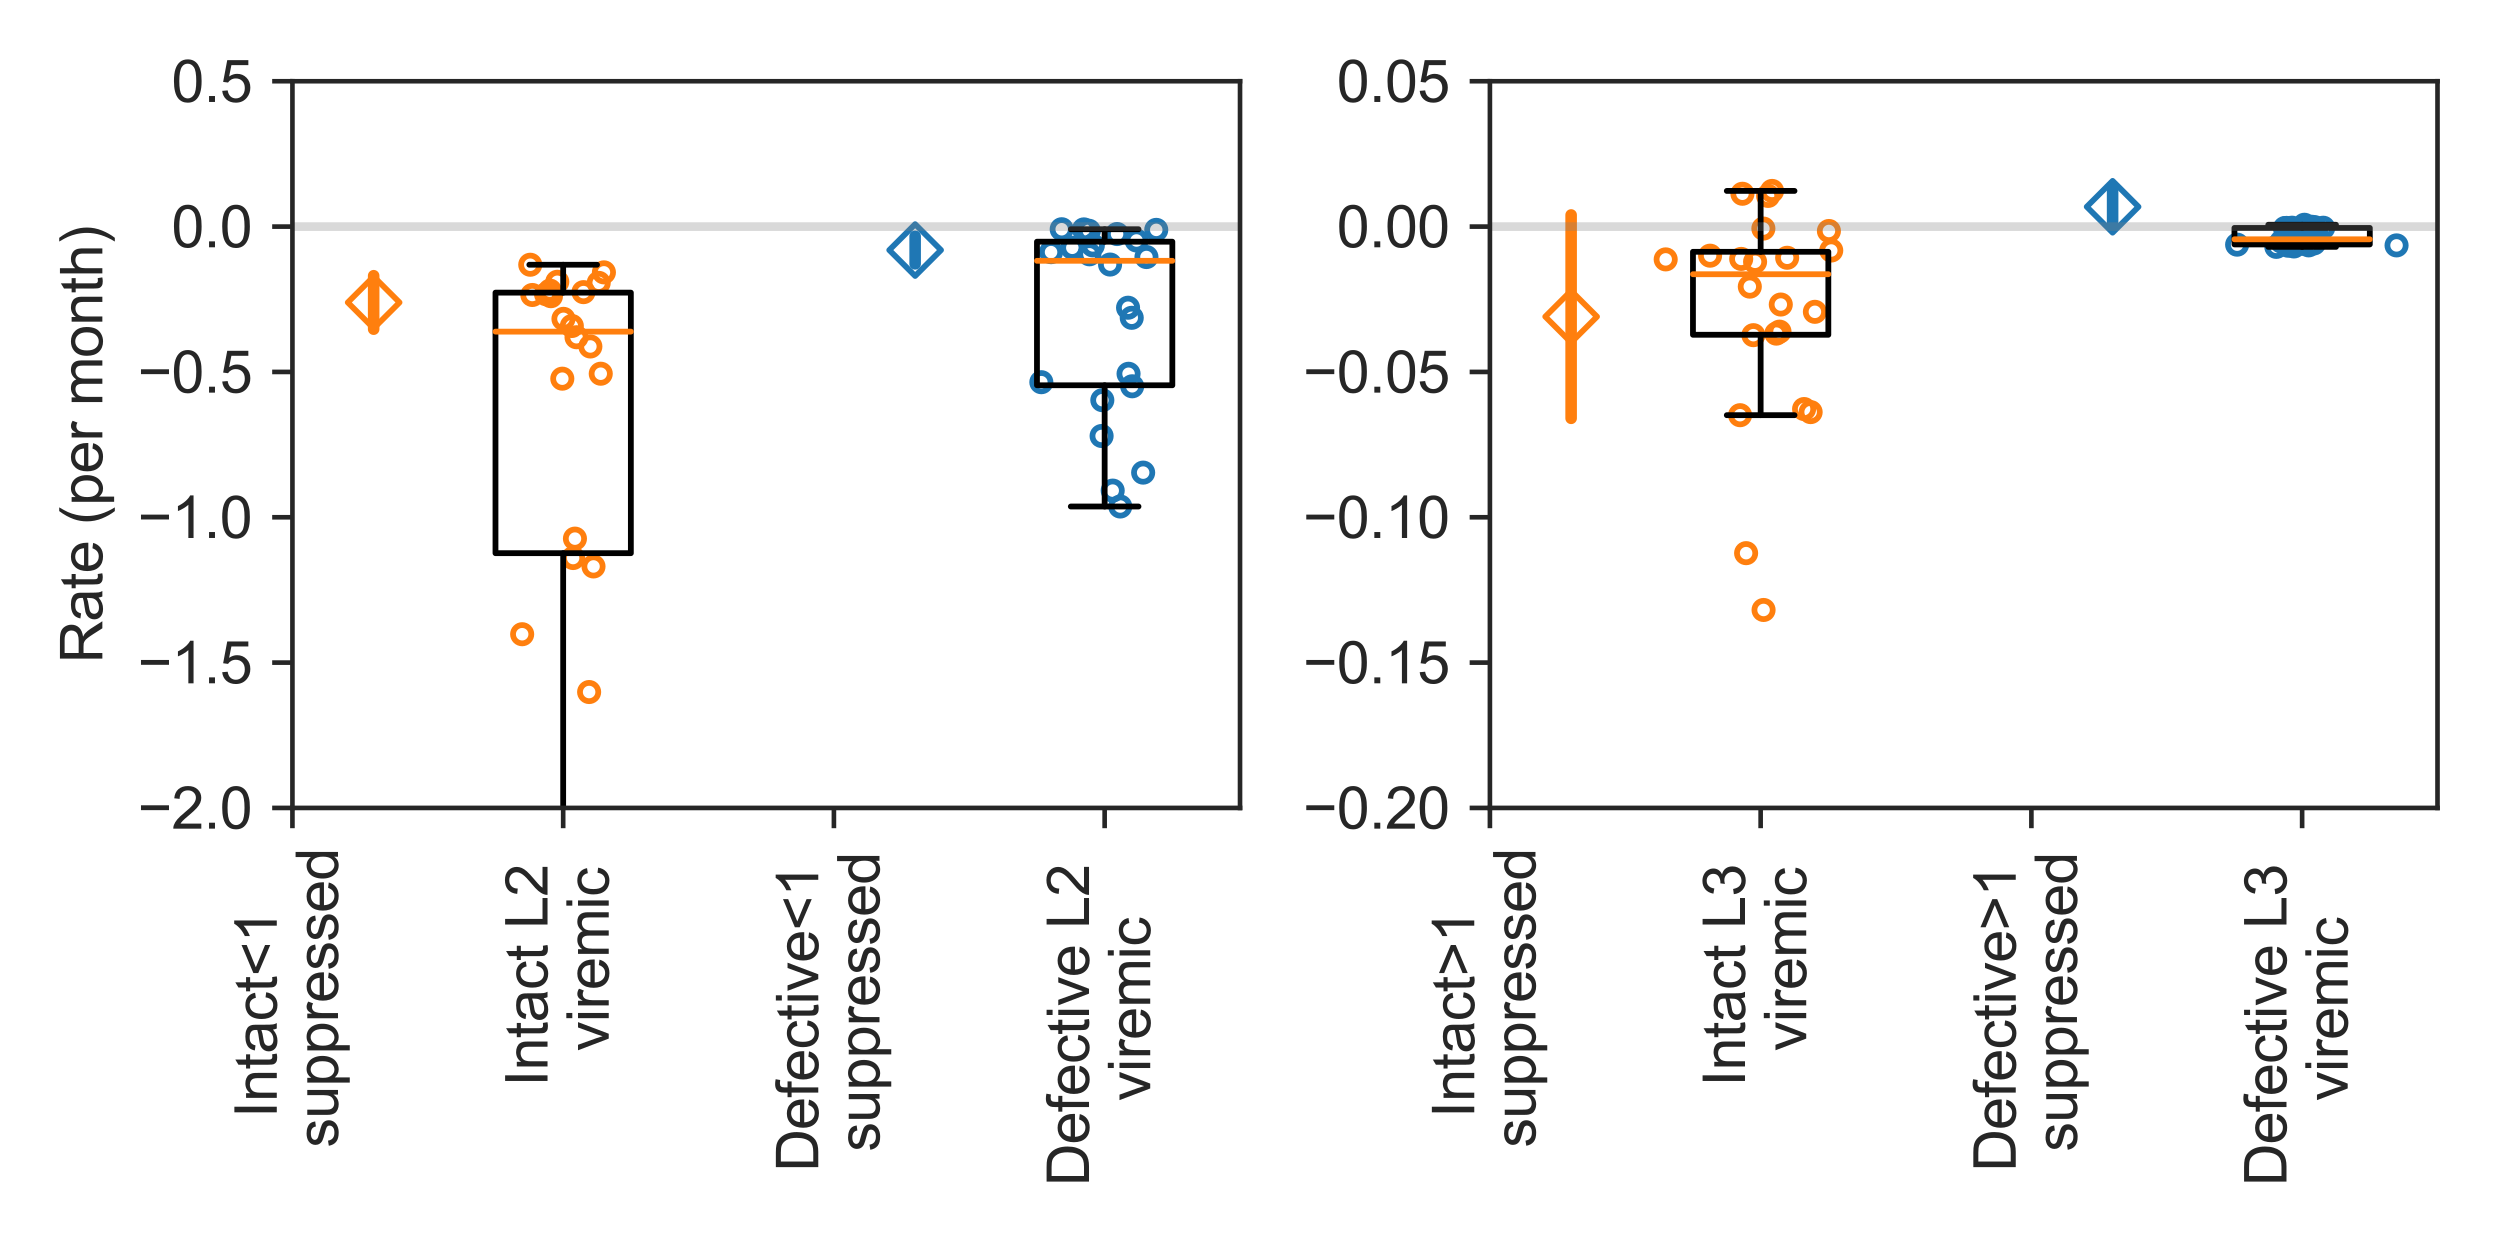 <?xml version="1.0" encoding="utf-8" standalone="no"?>
<!DOCTYPE svg PUBLIC "-//W3C//DTD SVG 1.1//EN"
  "http://www.w3.org/Graphics/SVG/1.1/DTD/svg11.dtd">
<svg xmlns:xlink="http://www.w3.org/1999/xlink" width="432pt" height="216pt" viewBox="0 0 432 216" xmlns="http://www.w3.org/2000/svg" version="1.1">
 <defs>
  <style type="text/css">*{stroke-linejoin: round; stroke-linecap: butt}</style>
 </defs>
 <g id="figure_1">
  <g id="patch_1">
   <path d="M 0 216 
L 432 216 
L 432 0 
L 0 0 
z
" style="fill: #ffffff"/>
  </g>
  <g id="axes_1">
   <g id="patch_2">
    <path d="M 50.532 139.61 
L 214.276 139.61 
L 214.276 14.04 
L 50.532 14.04 
z
" style="fill: #ffffff"/>
   </g>
   <g id="matplotlib.axis_1">
    <g id="xtick_1">
     <g id="line2d_1">
      <defs>
       <path id="m4bb43ead00" d="M 0 0 
L 0 3.5 
" style="stroke: #262626; stroke-width: 0.8"/>
      </defs>
      <g>
       <use xlink:href="#m4bb43ead00" x="50.532" y="139.61" style="fill: #262626; stroke: #262626; stroke-width: 0.8"/>
      </g>
     </g>
     <g id="text_1">
      <!-- Intact&lt;1  -->
      <g style="fill: #262626" transform="translate(47.829 193.165) rotate(-90) scale(0.1 -0.1)">
       <defs>
        <path id="ArialMT-49" d="M 597 0 
L 597 4581 
L 1203 4581 
L 1203 0 
L 597 0 
z
" transform="scale(0.016)"/>
        <path id="ArialMT-6e" d="M 422 0 
L 422 3319 
L 928 3319 
L 928 2847 
Q 1294 3394 1984 3394 
Q 2284 3394 2536 3286 
Q 2788 3178 2913 3003 
Q 3038 2828 3088 2588 
Q 3119 2431 3119 2041 
L 3119 0 
L 2556 0 
L 2556 2019 
Q 2556 2363 2490 2533 
Q 2425 2703 2258 2804 
Q 2091 2906 1866 2906 
Q 1506 2906 1245 2678 
Q 984 2450 984 1813 
L 984 0 
L 422 0 
z
" transform="scale(0.016)"/>
        <path id="ArialMT-74" d="M 1650 503 
L 1731 6 
Q 1494 -44 1306 -44 
Q 1000 -44 831 53 
Q 663 150 594 308 
Q 525 466 525 972 
L 525 2881 
L 113 2881 
L 113 3319 
L 525 3319 
L 525 4141 
L 1084 4478 
L 1084 3319 
L 1650 3319 
L 1650 2881 
L 1084 2881 
L 1084 941 
Q 1084 700 1114 631 
Q 1144 563 1211 522 
Q 1278 481 1403 481 
Q 1497 481 1650 503 
z
" transform="scale(0.016)"/>
        <path id="ArialMT-61" d="M 2588 409 
Q 2275 144 1986 34 
Q 1697 -75 1366 -75 
Q 819 -75 525 192 
Q 231 459 231 875 
Q 231 1119 342 1320 
Q 453 1522 633 1644 
Q 813 1766 1038 1828 
Q 1203 1872 1538 1913 
Q 2219 1994 2541 2106 
Q 2544 2222 2544 2253 
Q 2544 2597 2384 2738 
Q 2169 2928 1744 2928 
Q 1347 2928 1158 2789 
Q 969 2650 878 2297 
L 328 2372 
Q 403 2725 575 2942 
Q 747 3159 1072 3276 
Q 1397 3394 1825 3394 
Q 2250 3394 2515 3294 
Q 2781 3194 2906 3042 
Q 3031 2891 3081 2659 
Q 3109 2516 3109 2141 
L 3109 1391 
Q 3109 606 3145 398 
Q 3181 191 3288 0 
L 2700 0 
Q 2613 175 2588 409 
z
M 2541 1666 
Q 2234 1541 1622 1453 
Q 1275 1403 1131 1340 
Q 988 1278 909 1158 
Q 831 1038 831 891 
Q 831 666 1001 516 
Q 1172 366 1500 366 
Q 1825 366 2078 508 
Q 2331 650 2450 897 
Q 2541 1088 2541 1459 
L 2541 1666 
z
" transform="scale(0.016)"/>
        <path id="ArialMT-63" d="M 2588 1216 
L 3141 1144 
Q 3050 572 2676 248 
Q 2303 -75 1759 -75 
Q 1078 -75 664 370 
Q 250 816 250 1647 
Q 250 2184 428 2587 
Q 606 2991 970 3192 
Q 1334 3394 1763 3394 
Q 2303 3394 2647 3120 
Q 2991 2847 3088 2344 
L 2541 2259 
Q 2463 2594 2264 2762 
Q 2066 2931 1784 2931 
Q 1359 2931 1093 2626 
Q 828 2322 828 1663 
Q 828 994 1084 691 
Q 1341 388 1753 388 
Q 2084 388 2306 591 
Q 2528 794 2588 1216 
z
" transform="scale(0.016)"/>
        <path id="ArialMT-3c" d="M 350 2003 
L 350 2528 
L 3384 3809 
L 3384 3250 
L 978 2263 
L 3384 1266 
L 3384 706 
L 350 2003 
z
" transform="scale(0.016)"/>
        <path id="ArialMT-31" d="M 2384 0 
L 1822 0 
L 1822 3584 
Q 1619 3391 1289 3197 
Q 959 3003 697 2906 
L 697 3450 
Q 1169 3672 1522 3987 
Q 1875 4303 2022 4600 
L 2384 4600 
L 2384 0 
z
" transform="scale(0.016)"/>
        <path id="ArialMT-20" transform="scale(0.016)"/>
       </defs>
       <use xlink:href="#ArialMT-49"/>
       <use xlink:href="#ArialMT-6e" x="27.783"/>
       <use xlink:href="#ArialMT-74" x="83.398"/>
       <use xlink:href="#ArialMT-61" x="111.182"/>
       <use xlink:href="#ArialMT-63" x="166.797"/>
       <use xlink:href="#ArialMT-74" x="216.797"/>
       <use xlink:href="#ArialMT-3c" x="244.58"/>
       <use xlink:href="#ArialMT-31" x="302.979"/>
       <use xlink:href="#ArialMT-20" x="358.594"/>
      </g>
      <!--  suppressed -->
      <g style="fill: #262626" transform="translate(58.406 201.083) rotate(-90) scale(0.1 -0.1)">
       <defs>
        <path id="ArialMT-73" d="M 197 991 
L 753 1078 
Q 800 744 1014 566 
Q 1228 388 1613 388 
Q 2000 388 2187 545 
Q 2375 703 2375 916 
Q 2375 1106 2209 1216 
Q 2094 1291 1634 1406 
Q 1016 1563 777 1677 
Q 538 1791 414 1992 
Q 291 2194 291 2438 
Q 291 2659 392 2848 
Q 494 3038 669 3163 
Q 800 3259 1026 3326 
Q 1253 3394 1513 3394 
Q 1903 3394 2198 3281 
Q 2494 3169 2634 2976 
Q 2775 2784 2828 2463 
L 2278 2388 
Q 2241 2644 2061 2787 
Q 1881 2931 1553 2931 
Q 1166 2931 1000 2803 
Q 834 2675 834 2503 
Q 834 2394 903 2306 
Q 972 2216 1119 2156 
Q 1203 2125 1616 2013 
Q 2213 1853 2448 1751 
Q 2684 1650 2818 1456 
Q 2953 1263 2953 975 
Q 2953 694 2789 445 
Q 2625 197 2315 61 
Q 2006 -75 1616 -75 
Q 969 -75 630 194 
Q 291 463 197 991 
z
" transform="scale(0.016)"/>
        <path id="ArialMT-75" d="M 2597 0 
L 2597 488 
Q 2209 -75 1544 -75 
Q 1250 -75 995 37 
Q 741 150 617 320 
Q 494 491 444 738 
Q 409 903 409 1263 
L 409 3319 
L 972 3319 
L 972 1478 
Q 972 1038 1006 884 
Q 1059 663 1231 536 
Q 1403 409 1656 409 
Q 1909 409 2131 539 
Q 2353 669 2445 892 
Q 2538 1116 2538 1541 
L 2538 3319 
L 3100 3319 
L 3100 0 
L 2597 0 
z
" transform="scale(0.016)"/>
        <path id="ArialMT-70" d="M 422 -1272 
L 422 3319 
L 934 3319 
L 934 2888 
Q 1116 3141 1344 3267 
Q 1572 3394 1897 3394 
Q 2322 3394 2647 3175 
Q 2972 2956 3137 2557 
Q 3303 2159 3303 1684 
Q 3303 1175 3120 767 
Q 2938 359 2589 142 
Q 2241 -75 1856 -75 
Q 1575 -75 1351 44 
Q 1128 163 984 344 
L 984 -1272 
L 422 -1272 
z
M 931 1641 
Q 931 1000 1190 694 
Q 1450 388 1819 388 
Q 2194 388 2461 705 
Q 2728 1022 2728 1688 
Q 2728 2322 2467 2637 
Q 2206 2953 1844 2953 
Q 1484 2953 1207 2617 
Q 931 2281 931 1641 
z
" transform="scale(0.016)"/>
        <path id="ArialMT-72" d="M 416 0 
L 416 3319 
L 922 3319 
L 922 2816 
Q 1116 3169 1280 3281 
Q 1444 3394 1641 3394 
Q 1925 3394 2219 3213 
L 2025 2691 
Q 1819 2813 1613 2813 
Q 1428 2813 1281 2702 
Q 1134 2591 1072 2394 
Q 978 2094 978 1738 
L 978 0 
L 416 0 
z
" transform="scale(0.016)"/>
        <path id="ArialMT-65" d="M 2694 1069 
L 3275 997 
Q 3138 488 2766 206 
Q 2394 -75 1816 -75 
Q 1088 -75 661 373 
Q 234 822 234 1631 
Q 234 2469 665 2931 
Q 1097 3394 1784 3394 
Q 2450 3394 2872 2941 
Q 3294 2488 3294 1666 
Q 3294 1616 3291 1516 
L 816 1516 
Q 847 969 1125 678 
Q 1403 388 1819 388 
Q 2128 388 2347 550 
Q 2566 713 2694 1069 
z
M 847 1978 
L 2700 1978 
Q 2663 2397 2488 2606 
Q 2219 2931 1791 2931 
Q 1403 2931 1139 2672 
Q 875 2413 847 1978 
z
" transform="scale(0.016)"/>
        <path id="ArialMT-64" d="M 2575 0 
L 2575 419 
Q 2259 -75 1647 -75 
Q 1250 -75 917 144 
Q 584 363 401 755 
Q 219 1147 219 1656 
Q 219 2153 384 2558 
Q 550 2963 881 3178 
Q 1213 3394 1622 3394 
Q 1922 3394 2156 3267 
Q 2391 3141 2538 2938 
L 2538 4581 
L 3097 4581 
L 3097 0 
L 2575 0 
z
M 797 1656 
Q 797 1019 1065 703 
Q 1334 388 1700 388 
Q 2069 388 2326 689 
Q 2584 991 2584 1609 
Q 2584 2291 2321 2609 
Q 2059 2928 1675 2928 
Q 1300 2928 1048 2622 
Q 797 2316 797 1656 
z
" transform="scale(0.016)"/>
       </defs>
       <use xlink:href="#ArialMT-20"/>
       <use xlink:href="#ArialMT-73" x="27.783"/>
       <use xlink:href="#ArialMT-75" x="77.783"/>
       <use xlink:href="#ArialMT-70" x="133.398"/>
       <use xlink:href="#ArialMT-70" x="189.014"/>
       <use xlink:href="#ArialMT-72" x="244.629"/>
       <use xlink:href="#ArialMT-65" x="277.93"/>
       <use xlink:href="#ArialMT-73" x="333.545"/>
       <use xlink:href="#ArialMT-73" x="383.545"/>
       <use xlink:href="#ArialMT-65" x="433.545"/>
       <use xlink:href="#ArialMT-64" x="489.16"/>
      </g>
     </g>
    </g>
    <g id="xtick_2">
     <g id="line2d_2">
      <g>
       <use xlink:href="#m4bb43ead00" x="97.316" y="139.61" style="fill: #262626; stroke: #262626; stroke-width: 0.8"/>
      </g>
     </g>
     <g id="text_2">
      <!-- Intact L2  -->
      <g style="fill: #262626" transform="translate(94.613 187.744) rotate(-90) scale(0.1 -0.1)">
       <defs>
        <path id="ArialMT-4c" d="M 469 0 
L 469 4581 
L 1075 4581 
L 1075 541 
L 3331 541 
L 3331 0 
L 469 0 
z
" transform="scale(0.016)"/>
        <path id="ArialMT-32" d="M 3222 541 
L 3222 0 
L 194 0 
Q 188 203 259 391 
Q 375 700 629 1000 
Q 884 1300 1366 1694 
Q 2113 2306 2375 2664 
Q 2638 3022 2638 3341 
Q 2638 3675 2398 3904 
Q 2159 4134 1775 4134 
Q 1369 4134 1125 3890 
Q 881 3647 878 3216 
L 300 3275 
Q 359 3922 746 4261 
Q 1134 4600 1788 4600 
Q 2447 4600 2831 4234 
Q 3216 3869 3216 3328 
Q 3216 3053 3103 2787 
Q 2991 2522 2730 2228 
Q 2469 1934 1863 1422 
Q 1356 997 1212 845 
Q 1069 694 975 541 
L 3222 541 
z
" transform="scale(0.016)"/>
       </defs>
       <use xlink:href="#ArialMT-49"/>
       <use xlink:href="#ArialMT-6e" x="27.783"/>
       <use xlink:href="#ArialMT-74" x="83.398"/>
       <use xlink:href="#ArialMT-61" x="111.182"/>
       <use xlink:href="#ArialMT-63" x="166.797"/>
       <use xlink:href="#ArialMT-74" x="216.797"/>
       <use xlink:href="#ArialMT-20" x="244.58"/>
       <use xlink:href="#ArialMT-4c" x="272.363"/>
       <use xlink:href="#ArialMT-32" x="327.979"/>
       <use xlink:href="#ArialMT-20" x="383.594"/>
      </g>
      <!--  viremic -->
      <g style="fill: #262626" transform="translate(105.19 184.398) rotate(-90) scale(0.1 -0.1)">
       <defs>
        <path id="ArialMT-76" d="M 1344 0 
L 81 3319 
L 675 3319 
L 1388 1331 
Q 1503 1009 1600 663 
Q 1675 925 1809 1294 
L 2547 3319 
L 3125 3319 
L 1869 0 
L 1344 0 
z
" transform="scale(0.016)"/>
        <path id="ArialMT-69" d="M 425 3934 
L 425 4581 
L 988 4581 
L 988 3934 
L 425 3934 
z
M 425 0 
L 425 3319 
L 988 3319 
L 988 0 
L 425 0 
z
" transform="scale(0.016)"/>
        <path id="ArialMT-6d" d="M 422 0 
L 422 3319 
L 925 3319 
L 925 2853 
Q 1081 3097 1340 3245 
Q 1600 3394 1931 3394 
Q 2300 3394 2536 3241 
Q 2772 3088 2869 2813 
Q 3263 3394 3894 3394 
Q 4388 3394 4653 3120 
Q 4919 2847 4919 2278 
L 4919 0 
L 4359 0 
L 4359 2091 
Q 4359 2428 4304 2576 
Q 4250 2725 4106 2815 
Q 3963 2906 3769 2906 
Q 3419 2906 3187 2673 
Q 2956 2441 2956 1928 
L 2956 0 
L 2394 0 
L 2394 2156 
Q 2394 2531 2256 2718 
Q 2119 2906 1806 2906 
Q 1569 2906 1367 2781 
Q 1166 2656 1075 2415 
Q 984 2175 984 1722 
L 984 0 
L 422 0 
z
" transform="scale(0.016)"/>
       </defs>
       <use xlink:href="#ArialMT-20"/>
       <use xlink:href="#ArialMT-76" x="27.783"/>
       <use xlink:href="#ArialMT-69" x="77.783"/>
       <use xlink:href="#ArialMT-72" x="100"/>
       <use xlink:href="#ArialMT-65" x="133.301"/>
       <use xlink:href="#ArialMT-6d" x="188.916"/>
       <use xlink:href="#ArialMT-69" x="272.217"/>
       <use xlink:href="#ArialMT-63" x="294.434"/>
      </g>
     </g>
    </g>
    <g id="xtick_3">
     <g id="line2d_3">
      <g>
       <use xlink:href="#m4bb43ead00" x="144.1" y="139.61" style="fill: #262626; stroke: #262626; stroke-width: 0.8"/>
      </g>
     </g>
     <g id="text_3">
      <!-- Defective&lt;1  -->
      <g style="fill: #262626" transform="translate(141.397 202.472) rotate(-90) scale(0.1 -0.1)">
       <defs>
        <path id="ArialMT-44" d="M 494 0 
L 494 4581 
L 2072 4581 
Q 2606 4581 2888 4516 
Q 3281 4425 3559 4188 
Q 3922 3881 4101 3404 
Q 4281 2928 4281 2316 
Q 4281 1794 4159 1391 
Q 4038 988 3847 723 
Q 3656 459 3429 307 
Q 3203 156 2883 78 
Q 2563 0 2147 0 
L 494 0 
z
M 1100 541 
L 2078 541 
Q 2531 541 2789 625 
Q 3047 709 3200 863 
Q 3416 1078 3536 1442 
Q 3656 1806 3656 2325 
Q 3656 3044 3420 3430 
Q 3184 3816 2847 3947 
Q 2603 4041 2063 4041 
L 1100 4041 
L 1100 541 
z
" transform="scale(0.016)"/>
        <path id="ArialMT-66" d="M 556 0 
L 556 2881 
L 59 2881 
L 59 3319 
L 556 3319 
L 556 3672 
Q 556 4006 616 4169 
Q 697 4388 901 4523 
Q 1106 4659 1475 4659 
Q 1713 4659 2000 4603 
L 1916 4113 
Q 1741 4144 1584 4144 
Q 1328 4144 1222 4034 
Q 1116 3925 1116 3625 
L 1116 3319 
L 1763 3319 
L 1763 2881 
L 1116 2881 
L 1116 0 
L 556 0 
z
" transform="scale(0.016)"/>
       </defs>
       <use xlink:href="#ArialMT-44"/>
       <use xlink:href="#ArialMT-65" x="72.217"/>
       <use xlink:href="#ArialMT-66" x="127.832"/>
       <use xlink:href="#ArialMT-65" x="155.615"/>
       <use xlink:href="#ArialMT-63" x="211.23"/>
       <use xlink:href="#ArialMT-74" x="261.23"/>
       <use xlink:href="#ArialMT-69" x="289.014"/>
       <use xlink:href="#ArialMT-76" x="311.23"/>
       <use xlink:href="#ArialMT-65" x="361.23"/>
       <use xlink:href="#ArialMT-3c" x="416.846"/>
       <use xlink:href="#ArialMT-31" x="475.244"/>
       <use xlink:href="#ArialMT-20" x="530.859"/>
      </g>
      <!--  suppressed -->
      <g style="fill: #262626" transform="translate(151.974 201.778) rotate(-90) scale(0.1 -0.1)">
       <use xlink:href="#ArialMT-20"/>
       <use xlink:href="#ArialMT-73" x="27.783"/>
       <use xlink:href="#ArialMT-75" x="77.783"/>
       <use xlink:href="#ArialMT-70" x="133.398"/>
       <use xlink:href="#ArialMT-70" x="189.014"/>
       <use xlink:href="#ArialMT-72" x="244.629"/>
       <use xlink:href="#ArialMT-65" x="277.93"/>
       <use xlink:href="#ArialMT-73" x="333.545"/>
       <use xlink:href="#ArialMT-73" x="383.545"/>
       <use xlink:href="#ArialMT-65" x="433.545"/>
       <use xlink:href="#ArialMT-64" x="489.16"/>
      </g>
     </g>
    </g>
    <g id="xtick_4">
     <g id="line2d_4">
      <g>
       <use xlink:href="#m4bb43ead00" x="190.884" y="139.61" style="fill: #262626; stroke: #262626; stroke-width: 0.8"/>
      </g>
     </g>
     <g id="text_4">
      <!-- Defective L2  -->
      <g style="fill: #262626" transform="translate(188.181 204.971) rotate(-90) scale(0.1 -0.1)">
       <use xlink:href="#ArialMT-44"/>
       <use xlink:href="#ArialMT-65" x="72.217"/>
       <use xlink:href="#ArialMT-66" x="127.832"/>
       <use xlink:href="#ArialMT-65" x="155.615"/>
       <use xlink:href="#ArialMT-63" x="211.23"/>
       <use xlink:href="#ArialMT-74" x="261.23"/>
       <use xlink:href="#ArialMT-69" x="289.014"/>
       <use xlink:href="#ArialMT-76" x="311.23"/>
       <use xlink:href="#ArialMT-65" x="361.23"/>
       <use xlink:href="#ArialMT-20" x="416.846"/>
       <use xlink:href="#ArialMT-4c" x="444.629"/>
       <use xlink:href="#ArialMT-32" x="500.244"/>
       <use xlink:href="#ArialMT-20" x="555.859"/>
      </g>
      <!--  viremic -->
      <g style="fill: #262626" transform="translate(198.758 193.012) rotate(-90) scale(0.1 -0.1)">
       <use xlink:href="#ArialMT-20"/>
       <use xlink:href="#ArialMT-76" x="27.783"/>
       <use xlink:href="#ArialMT-69" x="77.783"/>
       <use xlink:href="#ArialMT-72" x="100"/>
       <use xlink:href="#ArialMT-65" x="133.301"/>
       <use xlink:href="#ArialMT-6d" x="188.916"/>
       <use xlink:href="#ArialMT-69" x="272.217"/>
       <use xlink:href="#ArialMT-63" x="294.434"/>
      </g>
     </g>
    </g>
   </g>
   <g id="matplotlib.axis_2">
    <g id="ytick_1">
     <g id="line2d_5">
      <defs>
       <path id="m76b5bc3186" d="M 0 0 
L -3.5 0 
" style="stroke: #262626; stroke-width: 0.8"/>
      </defs>
      <g>
       <use xlink:href="#m76b5bc3186" x="50.532" y="139.61" style="fill: #262626; stroke: #262626; stroke-width: 0.8"/>
      </g>
     </g>
     <g id="text_5">
      <!-- −2.0 -->
      <g style="fill: #262626" transform="translate(23.792 143.189) scale(0.1 -0.1)">
       <defs>
        <path id="ArialMT-2212" d="M 3381 1997 
L 356 1997 
L 356 2522 
L 3381 2522 
L 3381 1997 
z
" transform="scale(0.016)"/>
        <path id="ArialMT-2e" d="M 581 0 
L 581 641 
L 1222 641 
L 1222 0 
L 581 0 
z
" transform="scale(0.016)"/>
        <path id="ArialMT-30" d="M 266 2259 
Q 266 3072 433 3567 
Q 600 4063 929 4331 
Q 1259 4600 1759 4600 
Q 2128 4600 2406 4451 
Q 2684 4303 2865 4023 
Q 3047 3744 3150 3342 
Q 3253 2941 3253 2259 
Q 3253 1453 3087 958 
Q 2922 463 2592 192 
Q 2263 -78 1759 -78 
Q 1097 -78 719 397 
Q 266 969 266 2259 
z
M 844 2259 
Q 844 1131 1108 757 
Q 1372 384 1759 384 
Q 2147 384 2411 759 
Q 2675 1134 2675 2259 
Q 2675 3391 2411 3762 
Q 2147 4134 1753 4134 
Q 1366 4134 1134 3806 
Q 844 3388 844 2259 
z
" transform="scale(0.016)"/>
       </defs>
       <use xlink:href="#ArialMT-2212"/>
       <use xlink:href="#ArialMT-32" x="58.398"/>
       <use xlink:href="#ArialMT-2e" x="114.014"/>
       <use xlink:href="#ArialMT-30" x="141.797"/>
      </g>
     </g>
    </g>
    <g id="ytick_2">
     <g id="line2d_6">
      <g>
       <use xlink:href="#m76b5bc3186" x="50.532" y="114.496" style="fill: #262626; stroke: #262626; stroke-width: 0.8"/>
      </g>
     </g>
     <g id="text_6">
      <!-- −1.5 -->
      <g style="fill: #262626" transform="translate(23.792 118.075) scale(0.1 -0.1)">
       <defs>
        <path id="ArialMT-35" d="M 266 1200 
L 856 1250 
Q 922 819 1161 601 
Q 1400 384 1738 384 
Q 2144 384 2425 690 
Q 2706 997 2706 1503 
Q 2706 1984 2436 2262 
Q 2166 2541 1728 2541 
Q 1456 2541 1237 2417 
Q 1019 2294 894 2097 
L 366 2166 
L 809 4519 
L 3088 4519 
L 3088 3981 
L 1259 3981 
L 1013 2750 
Q 1425 3038 1878 3038 
Q 2478 3038 2890 2622 
Q 3303 2206 3303 1553 
Q 3303 931 2941 478 
Q 2500 -78 1738 -78 
Q 1113 -78 717 272 
Q 322 622 266 1200 
z
" transform="scale(0.016)"/>
       </defs>
       <use xlink:href="#ArialMT-2212"/>
       <use xlink:href="#ArialMT-31" x="58.398"/>
       <use xlink:href="#ArialMT-2e" x="114.014"/>
       <use xlink:href="#ArialMT-35" x="141.797"/>
      </g>
     </g>
    </g>
    <g id="ytick_3">
     <g id="line2d_7">
      <g>
       <use xlink:href="#m76b5bc3186" x="50.532" y="89.382" style="fill: #262626; stroke: #262626; stroke-width: 0.8"/>
      </g>
     </g>
     <g id="text_7">
      <!-- −1.0 -->
      <g style="fill: #262626" transform="translate(23.792 92.961) scale(0.1 -0.1)">
       <use xlink:href="#ArialMT-2212"/>
       <use xlink:href="#ArialMT-31" x="58.398"/>
       <use xlink:href="#ArialMT-2e" x="114.014"/>
       <use xlink:href="#ArialMT-30" x="141.797"/>
      </g>
     </g>
    </g>
    <g id="ytick_4">
     <g id="line2d_8">
      <g>
       <use xlink:href="#m76b5bc3186" x="50.532" y="64.268" style="fill: #262626; stroke: #262626; stroke-width: 0.8"/>
      </g>
     </g>
     <g id="text_8">
      <!-- −0.5 -->
      <g style="fill: #262626" transform="translate(23.792 67.847) scale(0.1 -0.1)">
       <use xlink:href="#ArialMT-2212"/>
       <use xlink:href="#ArialMT-30" x="58.398"/>
       <use xlink:href="#ArialMT-2e" x="114.014"/>
       <use xlink:href="#ArialMT-35" x="141.797"/>
      </g>
     </g>
    </g>
    <g id="ytick_5">
     <g id="line2d_9">
      <g>
       <use xlink:href="#m76b5bc3186" x="50.532" y="39.154" style="fill: #262626; stroke: #262626; stroke-width: 0.8"/>
      </g>
     </g>
     <g id="text_9">
      <!-- 0.0 -->
      <g style="fill: #262626" transform="translate(29.633 42.733) scale(0.1 -0.1)">
       <use xlink:href="#ArialMT-30"/>
       <use xlink:href="#ArialMT-2e" x="55.615"/>
       <use xlink:href="#ArialMT-30" x="83.398"/>
      </g>
     </g>
    </g>
    <g id="ytick_6">
     <g id="line2d_10">
      <g>
       <use xlink:href="#m76b5bc3186" x="50.532" y="14.04" style="fill: #262626; stroke: #262626; stroke-width: 0.8"/>
      </g>
     </g>
     <g id="text_10">
      <!-- 0.5 -->
      <g style="fill: #262626" transform="translate(29.633 17.619) scale(0.1 -0.1)">
       <use xlink:href="#ArialMT-30"/>
       <use xlink:href="#ArialMT-2e" x="55.615"/>
       <use xlink:href="#ArialMT-35" x="83.398"/>
      </g>
     </g>
    </g>
    <g id="text_11">
     <!-- Rate (per month) -->
     <g style="fill: #262626" transform="translate(17.687 114.615) rotate(-90) scale(0.1 -0.1)">
      <defs>
       <path id="ArialMT-52" d="M 503 0 
L 503 4581 
L 2534 4581 
Q 3147 4581 3465 4457 
Q 3784 4334 3975 4021 
Q 4166 3709 4166 3331 
Q 4166 2844 3850 2509 
Q 3534 2175 2875 2084 
Q 3116 1969 3241 1856 
Q 3506 1613 3744 1247 
L 4541 0 
L 3778 0 
L 3172 953 
Q 2906 1366 2734 1584 
Q 2563 1803 2427 1890 
Q 2291 1978 2150 2013 
Q 2047 2034 1813 2034 
L 1109 2034 
L 1109 0 
L 503 0 
z
M 1109 2559 
L 2413 2559 
Q 2828 2559 3062 2645 
Q 3297 2731 3419 2920 
Q 3541 3109 3541 3331 
Q 3541 3656 3305 3865 
Q 3069 4075 2559 4075 
L 1109 4075 
L 1109 2559 
z
" transform="scale(0.016)"/>
       <path id="ArialMT-28" d="M 1497 -1347 
Q 1031 -759 709 28 
Q 388 816 388 1659 
Q 388 2403 628 3084 
Q 909 3875 1497 4659 
L 1900 4659 
Q 1522 4009 1400 3731 
Q 1209 3300 1100 2831 
Q 966 2247 966 1656 
Q 966 153 1900 -1347 
L 1497 -1347 
z
" transform="scale(0.016)"/>
       <path id="ArialMT-6f" d="M 213 1659 
Q 213 2581 725 3025 
Q 1153 3394 1769 3394 
Q 2453 3394 2887 2945 
Q 3322 2497 3322 1706 
Q 3322 1066 3130 698 
Q 2938 331 2570 128 
Q 2203 -75 1769 -75 
Q 1072 -75 642 372 
Q 213 819 213 1659 
z
M 791 1659 
Q 791 1022 1069 705 
Q 1347 388 1769 388 
Q 2188 388 2466 706 
Q 2744 1025 2744 1678 
Q 2744 2294 2464 2611 
Q 2184 2928 1769 2928 
Q 1347 2928 1069 2612 
Q 791 2297 791 1659 
z
" transform="scale(0.016)"/>
       <path id="ArialMT-68" d="M 422 0 
L 422 4581 
L 984 4581 
L 984 2938 
Q 1378 3394 1978 3394 
Q 2347 3394 2619 3248 
Q 2891 3103 3008 2847 
Q 3125 2591 3125 2103 
L 3125 0 
L 2563 0 
L 2563 2103 
Q 2563 2525 2380 2717 
Q 2197 2909 1863 2909 
Q 1613 2909 1392 2779 
Q 1172 2650 1078 2428 
Q 984 2206 984 1816 
L 984 0 
L 422 0 
z
" transform="scale(0.016)"/>
       <path id="ArialMT-29" d="M 791 -1347 
L 388 -1347 
Q 1322 153 1322 1656 
Q 1322 2244 1188 2822 
Q 1081 3291 891 3722 
Q 769 4003 388 4659 
L 791 4659 
Q 1378 3875 1659 3084 
Q 1900 2403 1900 1659 
Q 1900 816 1576 28 
Q 1253 -759 791 -1347 
z
" transform="scale(0.016)"/>
      </defs>
      <use xlink:href="#ArialMT-52"/>
      <use xlink:href="#ArialMT-61" x="72.217"/>
      <use xlink:href="#ArialMT-74" x="127.832"/>
      <use xlink:href="#ArialMT-65" x="155.615"/>
      <use xlink:href="#ArialMT-20" x="211.23"/>
      <use xlink:href="#ArialMT-28" x="239.014"/>
      <use xlink:href="#ArialMT-70" x="272.314"/>
      <use xlink:href="#ArialMT-65" x="327.93"/>
      <use xlink:href="#ArialMT-72" x="383.545"/>
      <use xlink:href="#ArialMT-20" x="416.846"/>
      <use xlink:href="#ArialMT-6d" x="444.629"/>
      <use xlink:href="#ArialMT-6f" x="527.93"/>
      <use xlink:href="#ArialMT-6e" x="583.545"/>
      <use xlink:href="#ArialMT-74" x="639.16"/>
      <use xlink:href="#ArialMT-68" x="666.943"/>
      <use xlink:href="#ArialMT-29" x="722.559"/>
     </g>
    </g>
   </g>
   <g id="PathCollection_1">
    <path d="M 64.568 56.736 
L 69.04 52.263 
L 64.568 47.791 
L 60.096 52.263 
L 64.568 56.736 
z
" clip-path="url(#p0fc45fef67)" style="fill: none; stroke: #ff7f0e"/>
   </g>
   <g id="PathCollection_2">
    <path d="M 158.136 47.685 
L 162.608 43.213 
L 158.136 38.74 
L 153.663 43.213 
L 158.136 47.685 
z
" clip-path="url(#p0fc45fef67)" style="fill: none; stroke: #1f77b4"/>
   </g>
   <g id="PathCollection_3">
    <defs>
     <path id="C0_0_81d2b588ea" d="M 0 1.581 
C 0.419 1.581 0.822 1.415 1.118 1.118 
C 1.415 0.822 1.581 0.419 1.581 -0 
C 1.581 -0.419 1.415 -0.822 1.118 -1.118 
C 0.822 -1.415 0.419 -1.581 0 -1.581 
C -0.419 -1.581 -0.822 -1.415 -1.118 -1.118 
C -1.415 -0.822 -1.581 -0.419 -1.581 0 
C -1.581 0.419 -1.415 0.822 -1.118 1.118 
C -0.822 1.415 -0.419 1.581 0 1.581 
z
"/>
    </defs>
    <g clip-path="url(#p0fc45fef67)">
     <use xlink:href="#C0_0_81d2b588ea" x="97.366" y="55.098" style="fill: none; stroke: #ff7f0e"/>
    </g>
    <g clip-path="url(#p0fc45fef67)">
     <use xlink:href="#C0_0_81d2b588ea" x="102.015" y="59.872" style="fill: none; stroke: #ff7f0e"/>
    </g>
    <g clip-path="url(#p0fc45fef67)">
     <use xlink:href="#C0_0_81d2b588ea" x="99.031" y="96.428" style="fill: none; stroke: #ff7f0e"/>
    </g>
    <g clip-path="url(#p0fc45fef67)">
     <use xlink:href="#C0_0_81d2b588ea" x="101.801" y="119.583" style="fill: none; stroke: #ff7f0e"/>
    </g>
    <g clip-path="url(#p0fc45fef67)">
     <use xlink:href="#C0_0_81d2b588ea" x="103.809" y="64.579" style="fill: none; stroke: #ff7f0e"/>
    </g>
    <g clip-path="url(#p0fc45fef67)">
     <use xlink:href="#C0_0_81d2b588ea" x="104.357" y="47.064" style="fill: none; stroke: #ff7f0e"/>
    </g>
    <g clip-path="url(#p0fc45fef67)">
     <use xlink:href="#C0_0_81d2b588ea" x="103.456" y="48.877" style="fill: none; stroke: #ff7f0e"/>
    </g>
    <g clip-path="url(#p0fc45fef67)">
     <use xlink:href="#C0_0_81d2b588ea" x="91.986" y="50.974" style="fill: none; stroke: #ff7f0e"/>
    </g>
    <g clip-path="url(#p0fc45fef67)">
     <use xlink:href="#C0_0_81d2b588ea" x="96.544" y="147.527" style="fill: none; stroke: #ff7f0e"/>
    </g>
    <g clip-path="url(#p0fc45fef67)">
     <use xlink:href="#C0_0_81d2b588ea" x="90.23" y="109.593" style="fill: none; stroke: #ff7f0e"/>
    </g>
    <g clip-path="url(#p0fc45fef67)">
     <use xlink:href="#C0_0_81d2b588ea" x="102.557" y="97.883" style="fill: none; stroke: #ff7f0e"/>
    </g>
    <g clip-path="url(#p0fc45fef67)">
     <use xlink:href="#C0_0_81d2b588ea" x="95.035" y="50.222" style="fill: none; stroke: #ff7f0e"/>
    </g>
    <g clip-path="url(#p0fc45fef67)">
     <use xlink:href="#C0_0_81d2b588ea" x="95.202" y="51.18" style="fill: none; stroke: #ff7f0e"/>
    </g>
    <g clip-path="url(#p0fc45fef67)">
     <use xlink:href="#C0_0_81d2b588ea" x="91.12" y="150.269" style="fill: none; stroke: #ff7f0e"/>
    </g>
    <g clip-path="url(#p0fc45fef67)">
     <use xlink:href="#C0_0_81d2b588ea" x="99.624" y="58.273" style="fill: none; stroke: #ff7f0e"/>
    </g>
    <g clip-path="url(#p0fc45fef67)">
     <use xlink:href="#C0_0_81d2b588ea" x="97.166" y="65.435" style="fill: none; stroke: #ff7f0e"/>
    </g>
    <g clip-path="url(#p0fc45fef67)">
     <use xlink:href="#C0_0_81d2b588ea" x="98.813" y="56.333" style="fill: none; stroke: #ff7f0e"/>
    </g>
    <g clip-path="url(#p0fc45fef67)">
     <use xlink:href="#C0_0_81d2b588ea" x="94.358" y="50.836" style="fill: none; stroke: #ff7f0e"/>
    </g>
    <g clip-path="url(#p0fc45fef67)">
     <use xlink:href="#C0_0_81d2b588ea" x="99.351" y="93.073" style="fill: none; stroke: #ff7f0e"/>
    </g>
    <g clip-path="url(#p0fc45fef67)">
     <use xlink:href="#C0_0_81d2b588ea" x="100.827" y="50.481" style="fill: none; stroke: #ff7f0e"/>
    </g>
    <g clip-path="url(#p0fc45fef67)">
     <use xlink:href="#C0_0_81d2b588ea" x="96.299" y="48.694" style="fill: none; stroke: #ff7f0e"/>
    </g>
    <g clip-path="url(#p0fc45fef67)">
     <use xlink:href="#C0_0_81d2b588ea" x="91.628" y="45.747" style="fill: none; stroke: #ff7f0e"/>
    </g>
   </g>
   <g id="PathCollection_4">
    <defs>
     <path id="C1_0_8048558e3c" d="M 0 1.581 
C 0.419 1.581 0.822 1.415 1.118 1.118 
C 1.415 0.822 1.581 0.419 1.581 -0 
C 1.581 -0.419 1.415 -0.822 1.118 -1.118 
C 0.822 -1.415 0.419 -1.581 0 -1.581 
C -0.419 -1.581 -0.822 -1.415 -1.118 -1.118 
C -1.415 -0.822 -1.581 -0.419 -1.581 0 
C -1.581 0.419 -1.415 0.822 -1.118 1.118 
C -0.822 1.415 -0.419 1.581 0 1.581 
z
"/>
    </defs>
    <g clip-path="url(#p0fc45fef67)">
     <use xlink:href="#C1_0_8048558e3c" x="188.154" y="39.872" style="fill: none; stroke: #1f77b4"/>
    </g>
    <g clip-path="url(#p0fc45fef67)">
     <use xlink:href="#C1_0_8048558e3c" x="188.253" y="43.943" style="fill: none; stroke: #1f77b4"/>
    </g>
    <g clip-path="url(#p0fc45fef67)">
     <use xlink:href="#C1_0_8048558e3c" x="195.014" y="64.589" style="fill: none; stroke: #1f77b4"/>
    </g>
    <g clip-path="url(#p0fc45fef67)">
     <use xlink:href="#C1_0_8048558e3c" x="193.58" y="87.524" style="fill: none; stroke: #1f77b4"/>
    </g>
    <g clip-path="url(#p0fc45fef67)">
     <use xlink:href="#C1_0_8048558e3c" x="187.296" y="39.639" style="fill: none; stroke: #1f77b4"/>
    </g>
    <g clip-path="url(#p0fc45fef67)">
     <use xlink:href="#C1_0_8048558e3c" x="185.297" y="42.82" style="fill: none; stroke: #1f77b4"/>
    </g>
    <g clip-path="url(#p0fc45fef67)">
     <use xlink:href="#C1_0_8048558e3c" x="179.945" y="66.043" style="fill: none; stroke: #1f77b4"/>
    </g>
    <g clip-path="url(#p0fc45fef67)">
     <use xlink:href="#C1_0_8048558e3c" x="195.64" y="66.75" style="fill: none; stroke: #1f77b4"/>
    </g>
    <g clip-path="url(#p0fc45fef67)">
     <use xlink:href="#C1_0_8048558e3c" x="197.537" y="81.668" style="fill: none; stroke: #1f77b4"/>
    </g>
    <g clip-path="url(#p0fc45fef67)">
     <use xlink:href="#C1_0_8048558e3c" x="181.623" y="43.572" style="fill: none; stroke: #1f77b4"/>
    </g>
    <g clip-path="url(#p0fc45fef67)">
     <use xlink:href="#C1_0_8048558e3c" x="194.927" y="53.174" style="fill: none; stroke: #1f77b4"/>
    </g>
    <g clip-path="url(#p0fc45fef67)">
     <use xlink:href="#C1_0_8048558e3c" x="192.275" y="84.776" style="fill: none; stroke: #1f77b4"/>
    </g>
    <g clip-path="url(#p0fc45fef67)">
     <use xlink:href="#C1_0_8048558e3c" x="193.029" y="40.443" style="fill: none; stroke: #1f77b4"/>
    </g>
    <g clip-path="url(#p0fc45fef67)">
     <use xlink:href="#C1_0_8048558e3c" x="190.357" y="75.34" style="fill: none; stroke: #1f77b4"/>
    </g>
    <g clip-path="url(#p0fc45fef67)">
     <use xlink:href="#C1_0_8048558e3c" x="195.563" y="54.918" style="fill: none; stroke: #1f77b4"/>
    </g>
    <g clip-path="url(#p0fc45fef67)">
     <use xlink:href="#C1_0_8048558e3c" x="183.463" y="39.613" style="fill: none; stroke: #1f77b4"/>
    </g>
    <g clip-path="url(#p0fc45fef67)">
     <use xlink:href="#C1_0_8048558e3c" x="191.819" y="45.715" style="fill: none; stroke: #1f77b4"/>
    </g>
    <g clip-path="url(#p0fc45fef67)">
     <use xlink:href="#C1_0_8048558e3c" x="190.482" y="69.15" style="fill: none; stroke: #1f77b4"/>
    </g>
    <g clip-path="url(#p0fc45fef67)">
     <use xlink:href="#C1_0_8048558e3c" x="198.107" y="44.416" style="fill: none; stroke: #1f77b4"/>
    </g>
    <g clip-path="url(#p0fc45fef67)">
     <use xlink:href="#C1_0_8048558e3c" x="196.391" y="41.555" style="fill: none; stroke: #1f77b4"/>
    </g>
    <g clip-path="url(#p0fc45fef67)">
     <use xlink:href="#C1_0_8048558e3c" x="188.842" y="42.403" style="fill: none; stroke: #1f77b4"/>
    </g>
    <g clip-path="url(#p0fc45fef67)">
     <use xlink:href="#C1_0_8048558e3c" x="199.8" y="39.722" style="fill: none; stroke: #1f77b4"/>
    </g>
   </g>
   <g id="line2d_11">
    <path d="M 64.568 47.645 
L 64.568 56.882 
" clip-path="url(#p0fc45fef67)" style="fill: none; stroke: #ff7f0e; stroke-width: 2; stroke-linecap: round"/>
   </g>
   <g id="line2d_12">
    <path d="M 158.136 40.831 
L 158.136 45.594 
" clip-path="url(#p0fc45fef67)" style="fill: none; stroke: #1f77b4; stroke-width: 2; stroke-linecap: round"/>
   </g>
   <g id="line2d_13">
    <path d="M 85.62 95.59 
L 109.012 95.59 
L 109.012 50.57 
L 85.62 50.57 
L 85.62 95.59 
" clip-path="url(#p0fc45fef67)" style="fill: none; stroke: #000000; stroke-linecap: round"/>
   </g>
   <g id="line2d_14">
    <path d="M 97.316 95.59 
L 97.316 150.269 
" clip-path="url(#p0fc45fef67)" style="fill: none; stroke: #000000; stroke-linecap: round"/>
   </g>
   <g id="line2d_15">
    <path d="M 97.316 50.57 
L 97.316 45.747 
" clip-path="url(#p0fc45fef67)" style="fill: none; stroke: #000000; stroke-linecap: round"/>
   </g>
   <g id="line2d_16">
    <path d="M 91.468 150.269 
L 103.164 150.269 
" clip-path="url(#p0fc45fef67)" style="fill: none; stroke: #000000; stroke-linecap: round"/>
   </g>
   <g id="line2d_17">
    <path d="M 91.468 45.747 
L 103.164 45.747 
" clip-path="url(#p0fc45fef67)" style="fill: none; stroke: #000000; stroke-linecap: round"/>
   </g>
   <g id="line2d_18">
    <path d="M 179.188 66.573 
L 202.58 66.573 
L 202.58 41.767 
L 179.188 41.767 
L 179.188 66.573 
" clip-path="url(#p0fc45fef67)" style="fill: none; stroke: #000000; stroke-linecap: round"/>
   </g>
   <g id="line2d_19">
    <path d="M 190.884 66.573 
L 190.884 87.524 
" clip-path="url(#p0fc45fef67)" style="fill: none; stroke: #000000; stroke-linecap: round"/>
   </g>
   <g id="line2d_20">
    <path d="M 190.884 41.767 
L 190.884 39.613 
" clip-path="url(#p0fc45fef67)" style="fill: none; stroke: #000000; stroke-linecap: round"/>
   </g>
   <g id="line2d_21">
    <path d="M 185.036 87.524 
L 196.732 87.524 
" clip-path="url(#p0fc45fef67)" style="fill: none; stroke: #000000; stroke-linecap: round"/>
   </g>
   <g id="line2d_22">
    <path d="M 185.036 39.613 
L 196.732 39.613 
" clip-path="url(#p0fc45fef67)" style="fill: none; stroke: #000000; stroke-linecap: round"/>
   </g>
   <g id="line2d_23">
    <path d="M 50.532 39.154 
L 214.276 39.154 
" clip-path="url(#p0fc45fef67)" style="fill: none; stroke: #808080; stroke-opacity: 0.3; stroke-width: 1.5; stroke-linecap: round"/>
   </g>
   <g id="line2d_24">
    <path d="M 85.62 57.303 
L 109.012 57.303 
" clip-path="url(#p0fc45fef67)" style="fill: none; stroke: #ff7f0e; stroke-linecap: round"/>
   </g>
   <g id="line2d_25">
    <path d="M 179.188 45.066 
L 202.58 45.066 
" clip-path="url(#p0fc45fef67)" style="fill: none; stroke: #ff7f0e; stroke-linecap: round"/>
   </g>
   <g id="patch_3">
    <path d="M 50.532 139.61 
L 50.532 14.04 
" style="fill: none; stroke: #262626; stroke-width: 0.8; stroke-linejoin: miter; stroke-linecap: square"/>
   </g>
   <g id="patch_4">
    <path d="M 214.276 139.61 
L 214.276 14.04 
" style="fill: none; stroke: #262626; stroke-width: 0.8; stroke-linejoin: miter; stroke-linecap: square"/>
   </g>
   <g id="patch_5">
    <path d="M 50.532 139.61 
L 214.276 139.61 
" style="fill: none; stroke: #262626; stroke-width: 0.8; stroke-linejoin: miter; stroke-linecap: square"/>
   </g>
   <g id="patch_6">
    <path d="M 50.532 14.04 
L 214.276 14.04 
" style="fill: none; stroke: #262626; stroke-width: 0.8; stroke-linejoin: miter; stroke-linecap: square"/>
   </g>
  </g>
  <g id="axes_2">
   <g id="patch_7">
    <path d="M 257.456 139.61 
L 421.2 139.61 
L 421.2 14.04 
L 257.456 14.04 
z
" style="fill: #ffffff"/>
   </g>
   <g id="matplotlib.axis_3">
    <g id="xtick_5">
     <g id="line2d_26">
      <g>
       <use xlink:href="#m4bb43ead00" x="257.456" y="139.61" style="fill: #262626; stroke: #262626; stroke-width: 0.8"/>
      </g>
     </g>
     <g id="text_12">
      <!-- Intact&gt;1  -->
      <g style="fill: #262626" transform="translate(254.753 193.165) rotate(-90) scale(0.1 -0.1)">
       <defs>
        <path id="ArialMT-3e" d="M 3384 2003 
L 350 706 
L 350 1266 
L 2753 2263 
L 350 3250 
L 350 3809 
L 3384 2528 
L 3384 2003 
z
" transform="scale(0.016)"/>
       </defs>
       <use xlink:href="#ArialMT-49"/>
       <use xlink:href="#ArialMT-6e" x="27.783"/>
       <use xlink:href="#ArialMT-74" x="83.398"/>
       <use xlink:href="#ArialMT-61" x="111.182"/>
       <use xlink:href="#ArialMT-63" x="166.797"/>
       <use xlink:href="#ArialMT-74" x="216.797"/>
       <use xlink:href="#ArialMT-3e" x="244.58"/>
       <use xlink:href="#ArialMT-31" x="302.979"/>
       <use xlink:href="#ArialMT-20" x="358.594"/>
      </g>
      <!--  suppressed -->
      <g style="fill: #262626" transform="translate(265.33 201.083) rotate(-90) scale(0.1 -0.1)">
       <use xlink:href="#ArialMT-20"/>
       <use xlink:href="#ArialMT-73" x="27.783"/>
       <use xlink:href="#ArialMT-75" x="77.783"/>
       <use xlink:href="#ArialMT-70" x="133.398"/>
       <use xlink:href="#ArialMT-70" x="189.014"/>
       <use xlink:href="#ArialMT-72" x="244.629"/>
       <use xlink:href="#ArialMT-65" x="277.93"/>
       <use xlink:href="#ArialMT-73" x="333.545"/>
       <use xlink:href="#ArialMT-73" x="383.545"/>
       <use xlink:href="#ArialMT-65" x="433.545"/>
       <use xlink:href="#ArialMT-64" x="489.16"/>
      </g>
     </g>
    </g>
    <g id="xtick_6">
     <g id="line2d_27">
      <g>
       <use xlink:href="#m4bb43ead00" x="304.24" y="139.61" style="fill: #262626; stroke: #262626; stroke-width: 0.8"/>
      </g>
     </g>
     <g id="text_13">
      <!-- Intact L3  -->
      <g style="fill: #262626" transform="translate(301.537 187.744) rotate(-90) scale(0.1 -0.1)">
       <defs>
        <path id="ArialMT-33" d="M 269 1209 
L 831 1284 
Q 928 806 1161 595 
Q 1394 384 1728 384 
Q 2125 384 2398 659 
Q 2672 934 2672 1341 
Q 2672 1728 2419 1979 
Q 2166 2231 1775 2231 
Q 1616 2231 1378 2169 
L 1441 2663 
Q 1497 2656 1531 2656 
Q 1891 2656 2178 2843 
Q 2466 3031 2466 3422 
Q 2466 3731 2256 3934 
Q 2047 4138 1716 4138 
Q 1388 4138 1169 3931 
Q 950 3725 888 3313 
L 325 3413 
Q 428 3978 793 4289 
Q 1159 4600 1703 4600 
Q 2078 4600 2393 4439 
Q 2709 4278 2876 4000 
Q 3044 3722 3044 3409 
Q 3044 3113 2884 2869 
Q 2725 2625 2413 2481 
Q 2819 2388 3044 2092 
Q 3269 1797 3269 1353 
Q 3269 753 2831 336 
Q 2394 -81 1725 -81 
Q 1122 -81 723 278 
Q 325 638 269 1209 
z
" transform="scale(0.016)"/>
       </defs>
       <use xlink:href="#ArialMT-49"/>
       <use xlink:href="#ArialMT-6e" x="27.783"/>
       <use xlink:href="#ArialMT-74" x="83.398"/>
       <use xlink:href="#ArialMT-61" x="111.182"/>
       <use xlink:href="#ArialMT-63" x="166.797"/>
       <use xlink:href="#ArialMT-74" x="216.797"/>
       <use xlink:href="#ArialMT-20" x="244.58"/>
       <use xlink:href="#ArialMT-4c" x="272.363"/>
       <use xlink:href="#ArialMT-33" x="327.979"/>
       <use xlink:href="#ArialMT-20" x="383.594"/>
      </g>
      <!--  viremic -->
      <g style="fill: #262626" transform="translate(312.114 184.398) rotate(-90) scale(0.1 -0.1)">
       <use xlink:href="#ArialMT-20"/>
       <use xlink:href="#ArialMT-76" x="27.783"/>
       <use xlink:href="#ArialMT-69" x="77.783"/>
       <use xlink:href="#ArialMT-72" x="100"/>
       <use xlink:href="#ArialMT-65" x="133.301"/>
       <use xlink:href="#ArialMT-6d" x="188.916"/>
       <use xlink:href="#ArialMT-69" x="272.217"/>
       <use xlink:href="#ArialMT-63" x="294.434"/>
      </g>
     </g>
    </g>
    <g id="xtick_7">
     <g id="line2d_28">
      <g>
       <use xlink:href="#m4bb43ead00" x="351.024" y="139.61" style="fill: #262626; stroke: #262626; stroke-width: 0.8"/>
      </g>
     </g>
     <g id="text_14">
      <!-- Defective&gt;1  -->
      <g style="fill: #262626" transform="translate(348.321 202.472) rotate(-90) scale(0.1 -0.1)">
       <use xlink:href="#ArialMT-44"/>
       <use xlink:href="#ArialMT-65" x="72.217"/>
       <use xlink:href="#ArialMT-66" x="127.832"/>
       <use xlink:href="#ArialMT-65" x="155.615"/>
       <use xlink:href="#ArialMT-63" x="211.23"/>
       <use xlink:href="#ArialMT-74" x="261.23"/>
       <use xlink:href="#ArialMT-69" x="289.014"/>
       <use xlink:href="#ArialMT-76" x="311.23"/>
       <use xlink:href="#ArialMT-65" x="361.23"/>
       <use xlink:href="#ArialMT-3e" x="416.846"/>
       <use xlink:href="#ArialMT-31" x="475.244"/>
       <use xlink:href="#ArialMT-20" x="530.859"/>
      </g>
      <!--  suppressed -->
      <g style="fill: #262626" transform="translate(358.898 201.778) rotate(-90) scale(0.1 -0.1)">
       <use xlink:href="#ArialMT-20"/>
       <use xlink:href="#ArialMT-73" x="27.783"/>
       <use xlink:href="#ArialMT-75" x="77.783"/>
       <use xlink:href="#ArialMT-70" x="133.398"/>
       <use xlink:href="#ArialMT-70" x="189.014"/>
       <use xlink:href="#ArialMT-72" x="244.629"/>
       <use xlink:href="#ArialMT-65" x="277.93"/>
       <use xlink:href="#ArialMT-73" x="333.545"/>
       <use xlink:href="#ArialMT-73" x="383.545"/>
       <use xlink:href="#ArialMT-65" x="433.545"/>
       <use xlink:href="#ArialMT-64" x="489.16"/>
      </g>
     </g>
    </g>
    <g id="xtick_8">
     <g id="line2d_29">
      <g>
       <use xlink:href="#m4bb43ead00" x="397.808" y="139.61" style="fill: #262626; stroke: #262626; stroke-width: 0.8"/>
      </g>
     </g>
     <g id="text_15">
      <!-- Defective L3  -->
      <g style="fill: #262626" transform="translate(395.105 204.971) rotate(-90) scale(0.1 -0.1)">
       <use xlink:href="#ArialMT-44"/>
       <use xlink:href="#ArialMT-65" x="72.217"/>
       <use xlink:href="#ArialMT-66" x="127.832"/>
       <use xlink:href="#ArialMT-65" x="155.615"/>
       <use xlink:href="#ArialMT-63" x="211.23"/>
       <use xlink:href="#ArialMT-74" x="261.23"/>
       <use xlink:href="#ArialMT-69" x="289.014"/>
       <use xlink:href="#ArialMT-76" x="311.23"/>
       <use xlink:href="#ArialMT-65" x="361.23"/>
       <use xlink:href="#ArialMT-20" x="416.846"/>
       <use xlink:href="#ArialMT-4c" x="444.629"/>
       <use xlink:href="#ArialMT-33" x="500.244"/>
       <use xlink:href="#ArialMT-20" x="555.859"/>
      </g>
      <!--  viremic -->
      <g style="fill: #262626" transform="translate(405.682 193.012) rotate(-90) scale(0.1 -0.1)">
       <use xlink:href="#ArialMT-20"/>
       <use xlink:href="#ArialMT-76" x="27.783"/>
       <use xlink:href="#ArialMT-69" x="77.783"/>
       <use xlink:href="#ArialMT-72" x="100"/>
       <use xlink:href="#ArialMT-65" x="133.301"/>
       <use xlink:href="#ArialMT-6d" x="188.916"/>
       <use xlink:href="#ArialMT-69" x="272.217"/>
       <use xlink:href="#ArialMT-63" x="294.434"/>
      </g>
     </g>
    </g>
   </g>
   <g id="matplotlib.axis_4">
    <g id="ytick_7">
     <g id="line2d_30">
      <g>
       <use xlink:href="#m76b5bc3186" x="257.456" y="139.61" style="fill: #262626; stroke: #262626; stroke-width: 0.8"/>
      </g>
     </g>
     <g id="text_16">
      <!-- −0.20 -->
      <g style="fill: #262626" transform="translate(225.155 143.189) scale(0.1 -0.1)">
       <use xlink:href="#ArialMT-2212"/>
       <use xlink:href="#ArialMT-30" x="58.398"/>
       <use xlink:href="#ArialMT-2e" x="114.014"/>
       <use xlink:href="#ArialMT-32" x="141.797"/>
       <use xlink:href="#ArialMT-30" x="197.412"/>
      </g>
     </g>
    </g>
    <g id="ytick_8">
     <g id="line2d_31">
      <g>
       <use xlink:href="#m76b5bc3186" x="257.456" y="114.496" style="fill: #262626; stroke: #262626; stroke-width: 0.8"/>
      </g>
     </g>
     <g id="text_17">
      <!-- −0.15 -->
      <g style="fill: #262626" transform="translate(225.155 118.075) scale(0.1 -0.1)">
       <use xlink:href="#ArialMT-2212"/>
       <use xlink:href="#ArialMT-30" x="58.398"/>
       <use xlink:href="#ArialMT-2e" x="114.014"/>
       <use xlink:href="#ArialMT-31" x="141.797"/>
       <use xlink:href="#ArialMT-35" x="197.412"/>
      </g>
     </g>
    </g>
    <g id="ytick_9">
     <g id="line2d_32">
      <g>
       <use xlink:href="#m76b5bc3186" x="257.456" y="89.382" style="fill: #262626; stroke: #262626; stroke-width: 0.8"/>
      </g>
     </g>
     <g id="text_18">
      <!-- −0.10 -->
      <g style="fill: #262626" transform="translate(225.155 92.961) scale(0.1 -0.1)">
       <use xlink:href="#ArialMT-2212"/>
       <use xlink:href="#ArialMT-30" x="58.398"/>
       <use xlink:href="#ArialMT-2e" x="114.014"/>
       <use xlink:href="#ArialMT-31" x="141.797"/>
       <use xlink:href="#ArialMT-30" x="197.412"/>
      </g>
     </g>
    </g>
    <g id="ytick_10">
     <g id="line2d_33">
      <g>
       <use xlink:href="#m76b5bc3186" x="257.456" y="64.268" style="fill: #262626; stroke: #262626; stroke-width: 0.8"/>
      </g>
     </g>
     <g id="text_19">
      <!-- −0.05 -->
      <g style="fill: #262626" transform="translate(225.155 67.847) scale(0.1 -0.1)">
       <use xlink:href="#ArialMT-2212"/>
       <use xlink:href="#ArialMT-30" x="58.398"/>
       <use xlink:href="#ArialMT-2e" x="114.014"/>
       <use xlink:href="#ArialMT-30" x="141.797"/>
       <use xlink:href="#ArialMT-35" x="197.412"/>
      </g>
     </g>
    </g>
    <g id="ytick_11">
     <g id="line2d_34">
      <g>
       <use xlink:href="#m76b5bc3186" x="257.456" y="39.154" style="fill: #262626; stroke: #262626; stroke-width: 0.8"/>
      </g>
     </g>
     <g id="text_20">
      <!-- 0.00 -->
      <g style="fill: #262626" transform="translate(230.995 42.733) scale(0.1 -0.1)">
       <use xlink:href="#ArialMT-30"/>
       <use xlink:href="#ArialMT-2e" x="55.615"/>
       <use xlink:href="#ArialMT-30" x="83.398"/>
       <use xlink:href="#ArialMT-30" x="139.014"/>
      </g>
     </g>
    </g>
    <g id="ytick_12">
     <g id="line2d_35">
      <g>
       <use xlink:href="#m76b5bc3186" x="257.456" y="14.04" style="fill: #262626; stroke: #262626; stroke-width: 0.8"/>
      </g>
     </g>
     <g id="text_21">
      <!-- 0.05 -->
      <g style="fill: #262626" transform="translate(230.995 17.619) scale(0.1 -0.1)">
       <use xlink:href="#ArialMT-30"/>
       <use xlink:href="#ArialMT-2e" x="55.615"/>
       <use xlink:href="#ArialMT-30" x="83.398"/>
       <use xlink:href="#ArialMT-35" x="139.014"/>
      </g>
     </g>
    </g>
   </g>
   <g id="PathCollection_5">
    <path d="M 271.491 59.188 
L 275.964 54.716 
L 271.491 50.244 
L 267.019 54.716 
L 271.491 59.188 
z
" clip-path="url(#p1eb1054ddb)" style="fill: none; stroke: #ff7f0e"/>
   </g>
   <g id="PathCollection_6">
    <path d="M 365.059 40.202 
L 369.531 35.73 
L 365.059 31.258 
L 360.587 35.73 
L 365.059 40.202 
z
" clip-path="url(#p1eb1054ddb)" style="fill: none; stroke: #1f77b4"/>
   </g>
   <g id="PathCollection_7">
    <defs>
     <path id="C2_0_b80f0be199" d="M 0 1.581 
C 0.419 1.581 0.822 1.415 1.118 1.118 
C 1.415 0.822 1.581 0.419 1.581 -0 
C 1.581 -0.419 1.415 -0.822 1.118 -1.118 
C 0.822 -1.415 0.419 -1.581 0 -1.581 
C -0.419 -1.581 -0.822 -1.415 -1.118 -1.118 
C -1.415 -0.822 -1.581 -0.419 -1.581 0 
C -1.581 0.419 -1.415 0.822 -1.118 1.118 
C -0.822 1.415 -0.419 1.581 0 1.581 
z
"/>
    </defs>
    <g clip-path="url(#p1eb1054ddb)">
     <use xlink:href="#C2_0_b80f0be199" x="304.745" y="105.404" style="fill: none; stroke: #ff7f0e"/>
    </g>
    <g clip-path="url(#p1eb1054ddb)">
     <use xlink:href="#C2_0_b80f0be199" x="302.367" y="49.528" style="fill: none; stroke: #ff7f0e"/>
    </g>
    <g clip-path="url(#p1eb1054ddb)">
     <use xlink:href="#C2_0_b80f0be199" x="307.499" y="57.309" style="fill: none; stroke: #ff7f0e"/>
    </g>
    <g clip-path="url(#p1eb1054ddb)">
     <use xlink:href="#C2_0_b80f0be199" x="306.214" y="32.992" style="fill: none; stroke: #ff7f0e"/>
    </g>
    <g clip-path="url(#p1eb1054ddb)">
     <use xlink:href="#C2_0_b80f0be199" x="304.712" y="39.499" style="fill: none; stroke: #ff7f0e"/>
    </g>
    <g clip-path="url(#p1eb1054ddb)">
     <use xlink:href="#C2_0_b80f0be199" x="306.947" y="57.65" style="fill: none; stroke: #ff7f0e"/>
    </g>
    <g clip-path="url(#p1eb1054ddb)">
     <use xlink:href="#C2_0_b80f0be199" x="287.832" y="44.823" style="fill: none; stroke: #ff7f0e"/>
    </g>
    <g clip-path="url(#p1eb1054ddb)">
     <use xlink:href="#C2_0_b80f0be199" x="295.502" y="44.182" style="fill: none; stroke: #ff7f0e"/>
    </g>
    <g clip-path="url(#p1eb1054ddb)">
     <use xlink:href="#C2_0_b80f0be199" x="316.036" y="39.916" style="fill: none; stroke: #ff7f0e"/>
    </g>
    <g clip-path="url(#p1eb1054ddb)">
     <use xlink:href="#C2_0_b80f0be199" x="311.746" y="70.682" style="fill: none; stroke: #ff7f0e"/>
    </g>
    <g clip-path="url(#p1eb1054ddb)">
     <use xlink:href="#C2_0_b80f0be199" x="312.878" y="71.211" style="fill: none; stroke: #ff7f0e"/>
    </g>
    <g clip-path="url(#p1eb1054ddb)">
     <use xlink:href="#C2_0_b80f0be199" x="308.823" y="44.544" style="fill: none; stroke: #ff7f0e"/>
    </g>
    <g clip-path="url(#p1eb1054ddb)">
     <use xlink:href="#C2_0_b80f0be199" x="300.88" y="44.74" style="fill: none; stroke: #ff7f0e"/>
    </g>
    <g clip-path="url(#p1eb1054ddb)">
     <use xlink:href="#C2_0_b80f0be199" x="301.729" y="95.585" style="fill: none; stroke: #ff7f0e"/>
    </g>
    <g clip-path="url(#p1eb1054ddb)">
     <use xlink:href="#C2_0_b80f0be199" x="301.093" y="33.482" style="fill: none; stroke: #ff7f0e"/>
    </g>
    <g clip-path="url(#p1eb1054ddb)">
     <use xlink:href="#C2_0_b80f0be199" x="302.985" y="57.917" style="fill: none; stroke: #ff7f0e"/>
    </g>
    <g clip-path="url(#p1eb1054ddb)">
     <use xlink:href="#C2_0_b80f0be199" x="305.526" y="33.855" style="fill: none; stroke: #ff7f0e"/>
    </g>
    <g clip-path="url(#p1eb1054ddb)">
     <use xlink:href="#C2_0_b80f0be199" x="303.278" y="45.241" style="fill: none; stroke: #ff7f0e"/>
    </g>
    <g clip-path="url(#p1eb1054ddb)">
     <use xlink:href="#C2_0_b80f0be199" x="300.683" y="71.745" style="fill: none; stroke: #ff7f0e"/>
    </g>
    <g clip-path="url(#p1eb1054ddb)">
     <use xlink:href="#C2_0_b80f0be199" x="316.438" y="43.288" style="fill: none; stroke: #ff7f0e"/>
    </g>
    <g clip-path="url(#p1eb1054ddb)">
     <use xlink:href="#C2_0_b80f0be199" x="307.72" y="52.623" style="fill: none; stroke: #ff7f0e"/>
    </g>
    <g clip-path="url(#p1eb1054ddb)">
     <use xlink:href="#C2_0_b80f0be199" x="313.614" y="53.883" style="fill: none; stroke: #ff7f0e"/>
    </g>
   </g>
   <g id="PathCollection_8">
    <defs>
     <path id="C3_0_d7fa56a3d0" d="M 0 1.581 
C 0.419 1.581 0.822 1.415 1.118 1.118 
C 1.415 0.822 1.581 0.419 1.581 -0 
C 1.581 -0.419 1.415 -0.822 1.118 -1.118 
C 0.822 -1.415 0.419 -1.581 0 -1.581 
C -0.419 -1.581 -0.822 -1.415 -1.118 -1.118 
C -1.415 -0.822 -1.581 -0.419 -1.581 0 
C -1.581 0.419 -1.415 0.822 -1.118 1.118 
C -0.822 1.415 -0.419 1.581 0 1.581 
z
"/>
    </defs>
    <g clip-path="url(#p1eb1054ddb)">
     <use xlink:href="#C3_0_d7fa56a3d0" x="399.864" y="42.059" style="fill: none; stroke: #1f77b4"/>
    </g>
    <g clip-path="url(#p1eb1054ddb)">
     <use xlink:href="#C3_0_d7fa56a3d0" x="399.981" y="39.829" style="fill: none; stroke: #1f77b4"/>
    </g>
    <g clip-path="url(#p1eb1054ddb)">
     <use xlink:href="#C3_0_d7fa56a3d0" x="399.452" y="39.184" style="fill: none; stroke: #1f77b4"/>
    </g>
    <g clip-path="url(#p1eb1054ddb)">
     <use xlink:href="#C3_0_d7fa56a3d0" x="394.243" y="41.757" style="fill: none; stroke: #1f77b4"/>
    </g>
    <g clip-path="url(#p1eb1054ddb)">
     <use xlink:href="#C3_0_d7fa56a3d0" x="414.125" y="42.404" style="fill: none; stroke: #1f77b4"/>
    </g>
    <g clip-path="url(#p1eb1054ddb)">
     <use xlink:href="#C3_0_d7fa56a3d0" x="399.991" y="39.256" style="fill: none; stroke: #1f77b4"/>
    </g>
    <g clip-path="url(#p1eb1054ddb)">
     <use xlink:href="#C3_0_d7fa56a3d0" x="400.424" y="40.793" style="fill: none; stroke: #1f77b4"/>
    </g>
    <g clip-path="url(#p1eb1054ddb)">
     <use xlink:href="#C3_0_d7fa56a3d0" x="395.385" y="42.461" style="fill: none; stroke: #1f77b4"/>
    </g>
    <g clip-path="url(#p1eb1054ddb)">
     <use xlink:href="#C3_0_d7fa56a3d0" x="401.457" y="39.352" style="fill: none; stroke: #1f77b4"/>
    </g>
    <g clip-path="url(#p1eb1054ddb)">
     <use xlink:href="#C3_0_d7fa56a3d0" x="398.937" y="42.4" style="fill: none; stroke: #1f77b4"/>
    </g>
    <g clip-path="url(#p1eb1054ddb)">
     <use xlink:href="#C3_0_d7fa56a3d0" x="396.062" y="39.346" style="fill: none; stroke: #1f77b4"/>
    </g>
    <g clip-path="url(#p1eb1054ddb)">
     <use xlink:href="#C3_0_d7fa56a3d0" x="396.558" y="41.343" style="fill: none; stroke: #1f77b4"/>
    </g>
    <g clip-path="url(#p1eb1054ddb)">
     <use xlink:href="#C3_0_d7fa56a3d0" x="396.394" y="42.588" style="fill: none; stroke: #1f77b4"/>
    </g>
    <g clip-path="url(#p1eb1054ddb)">
     <use xlink:href="#C3_0_d7fa56a3d0" x="386.575" y="42.276" style="fill: none; stroke: #1f77b4"/>
    </g>
    <g clip-path="url(#p1eb1054ddb)">
     <use xlink:href="#C3_0_d7fa56a3d0" x="397.161" y="39.561" style="fill: none; stroke: #1f77b4"/>
    </g>
    <g clip-path="url(#p1eb1054ddb)">
     <use xlink:href="#C3_0_d7fa56a3d0" x="398.204" y="38.84" style="fill: none; stroke: #1f77b4"/>
    </g>
    <g clip-path="url(#p1eb1054ddb)">
     <use xlink:href="#C3_0_d7fa56a3d0" x="395.121" y="39.381" style="fill: none; stroke: #1f77b4"/>
    </g>
    <g clip-path="url(#p1eb1054ddb)">
     <use xlink:href="#C3_0_d7fa56a3d0" x="396.965" y="41.352" style="fill: none; stroke: #1f77b4"/>
    </g>
    <g clip-path="url(#p1eb1054ddb)">
     <use xlink:href="#C3_0_d7fa56a3d0" x="397.9" y="42.11" style="fill: none; stroke: #1f77b4"/>
    </g>
    <g clip-path="url(#p1eb1054ddb)">
     <use xlink:href="#C3_0_d7fa56a3d0" x="395.052" y="41.74" style="fill: none; stroke: #1f77b4"/>
    </g>
    <g clip-path="url(#p1eb1054ddb)">
     <use xlink:href="#C3_0_d7fa56a3d0" x="394.825" y="39.402" style="fill: none; stroke: #1f77b4"/>
    </g>
    <g clip-path="url(#p1eb1054ddb)">
     <use xlink:href="#C3_0_d7fa56a3d0" x="393.347" y="42.659" style="fill: none; stroke: #1f77b4"/>
    </g>
   </g>
   <g id="line2d_36">
    <path d="M 271.491 37.146 
L 271.491 72.287 
" clip-path="url(#p1eb1054ddb)" style="fill: none; stroke: #ff7f0e; stroke-width: 2; stroke-linecap: round"/>
   </g>
   <g id="line2d_37">
    <path d="M 365.059 32.718 
L 365.059 38.742 
" clip-path="url(#p1eb1054ddb)" style="fill: none; stroke: #1f77b4; stroke-width: 2; stroke-linecap: round"/>
   </g>
   <g id="line2d_38">
    <path d="M 292.544 57.85 
L 315.936 57.85 
L 315.936 43.511 
L 292.544 43.511 
L 292.544 57.85 
" clip-path="url(#p1eb1054ddb)" style="fill: none; stroke: #000000; stroke-linecap: round"/>
   </g>
   <g id="line2d_39">
    <path d="M 304.24 57.85 
L 304.24 71.745 
" clip-path="url(#p1eb1054ddb)" style="fill: none; stroke: #000000; stroke-linecap: round"/>
   </g>
   <g id="line2d_40">
    <path d="M 304.24 43.511 
L 304.24 32.992 
" clip-path="url(#p1eb1054ddb)" style="fill: none; stroke: #000000; stroke-linecap: round"/>
   </g>
   <g id="line2d_41">
    <path d="M 298.392 71.745 
L 310.088 71.745 
" clip-path="url(#p1eb1054ddb)" style="fill: none; stroke: #000000; stroke-linecap: round"/>
   </g>
   <g id="line2d_42">
    <path d="M 298.392 32.992 
L 310.088 32.992 
" clip-path="url(#p1eb1054ddb)" style="fill: none; stroke: #000000; stroke-linecap: round"/>
   </g>
   <g id="line2d_43">
    <path d="M 386.112 42.234 
L 409.504 42.234 
L 409.504 39.386 
L 386.112 39.386 
L 386.112 42.234 
" clip-path="url(#p1eb1054ddb)" style="fill: none; stroke: #000000; stroke-linecap: round"/>
   </g>
   <g id="line2d_44">
    <path d="M 397.808 42.234 
L 397.808 42.659 
" clip-path="url(#p1eb1054ddb)" style="fill: none; stroke: #000000; stroke-linecap: round"/>
   </g>
   <g id="line2d_45">
    <path d="M 397.808 39.386 
L 397.808 38.84 
" clip-path="url(#p1eb1054ddb)" style="fill: none; stroke: #000000; stroke-linecap: round"/>
   </g>
   <g id="line2d_46">
    <path d="M 391.96 42.659 
L 403.656 42.659 
" clip-path="url(#p1eb1054ddb)" style="fill: none; stroke: #000000; stroke-linecap: round"/>
   </g>
   <g id="line2d_47">
    <path d="M 391.96 38.84 
L 403.656 38.84 
" clip-path="url(#p1eb1054ddb)" style="fill: none; stroke: #000000; stroke-linecap: round"/>
   </g>
   <g id="line2d_48">
    <path d="M 257.456 39.154 
L 421.2 39.154 
" clip-path="url(#p1eb1054ddb)" style="fill: none; stroke: #808080; stroke-opacity: 0.3; stroke-width: 1.5; stroke-linecap: round"/>
   </g>
   <g id="line2d_49">
    <path d="M 292.544 47.385 
L 315.936 47.385 
" clip-path="url(#p1eb1054ddb)" style="fill: none; stroke: #ff7f0e; stroke-linecap: round"/>
   </g>
   <g id="line2d_50">
    <path d="M 386.112 41.348 
L 409.504 41.348 
" clip-path="url(#p1eb1054ddb)" style="fill: none; stroke: #ff7f0e; stroke-linecap: round"/>
   </g>
   <g id="patch_8">
    <path d="M 257.456 139.61 
L 257.456 14.04 
" style="fill: none; stroke: #262626; stroke-width: 0.8; stroke-linejoin: miter; stroke-linecap: square"/>
   </g>
   <g id="patch_9">
    <path d="M 421.2 139.61 
L 421.2 14.04 
" style="fill: none; stroke: #262626; stroke-width: 0.8; stroke-linejoin: miter; stroke-linecap: square"/>
   </g>
   <g id="patch_10">
    <path d="M 257.456 139.61 
L 421.2 139.61 
" style="fill: none; stroke: #262626; stroke-width: 0.8; stroke-linejoin: miter; stroke-linecap: square"/>
   </g>
   <g id="patch_11">
    <path d="M 257.456 14.04 
L 421.2 14.04 
" style="fill: none; stroke: #262626; stroke-width: 0.8; stroke-linejoin: miter; stroke-linecap: square"/>
   </g>
  </g>
 </g>
 <defs>
  <clipPath id="p0fc45fef67">
   <rect x="50.532" y="14.04" width="163.744" height="125.57"/>
  </clipPath>
  <clipPath id="p1eb1054ddb">
   <rect x="257.456" y="14.04" width="163.744" height="125.57"/>
  </clipPath>
 </defs>
</svg>
